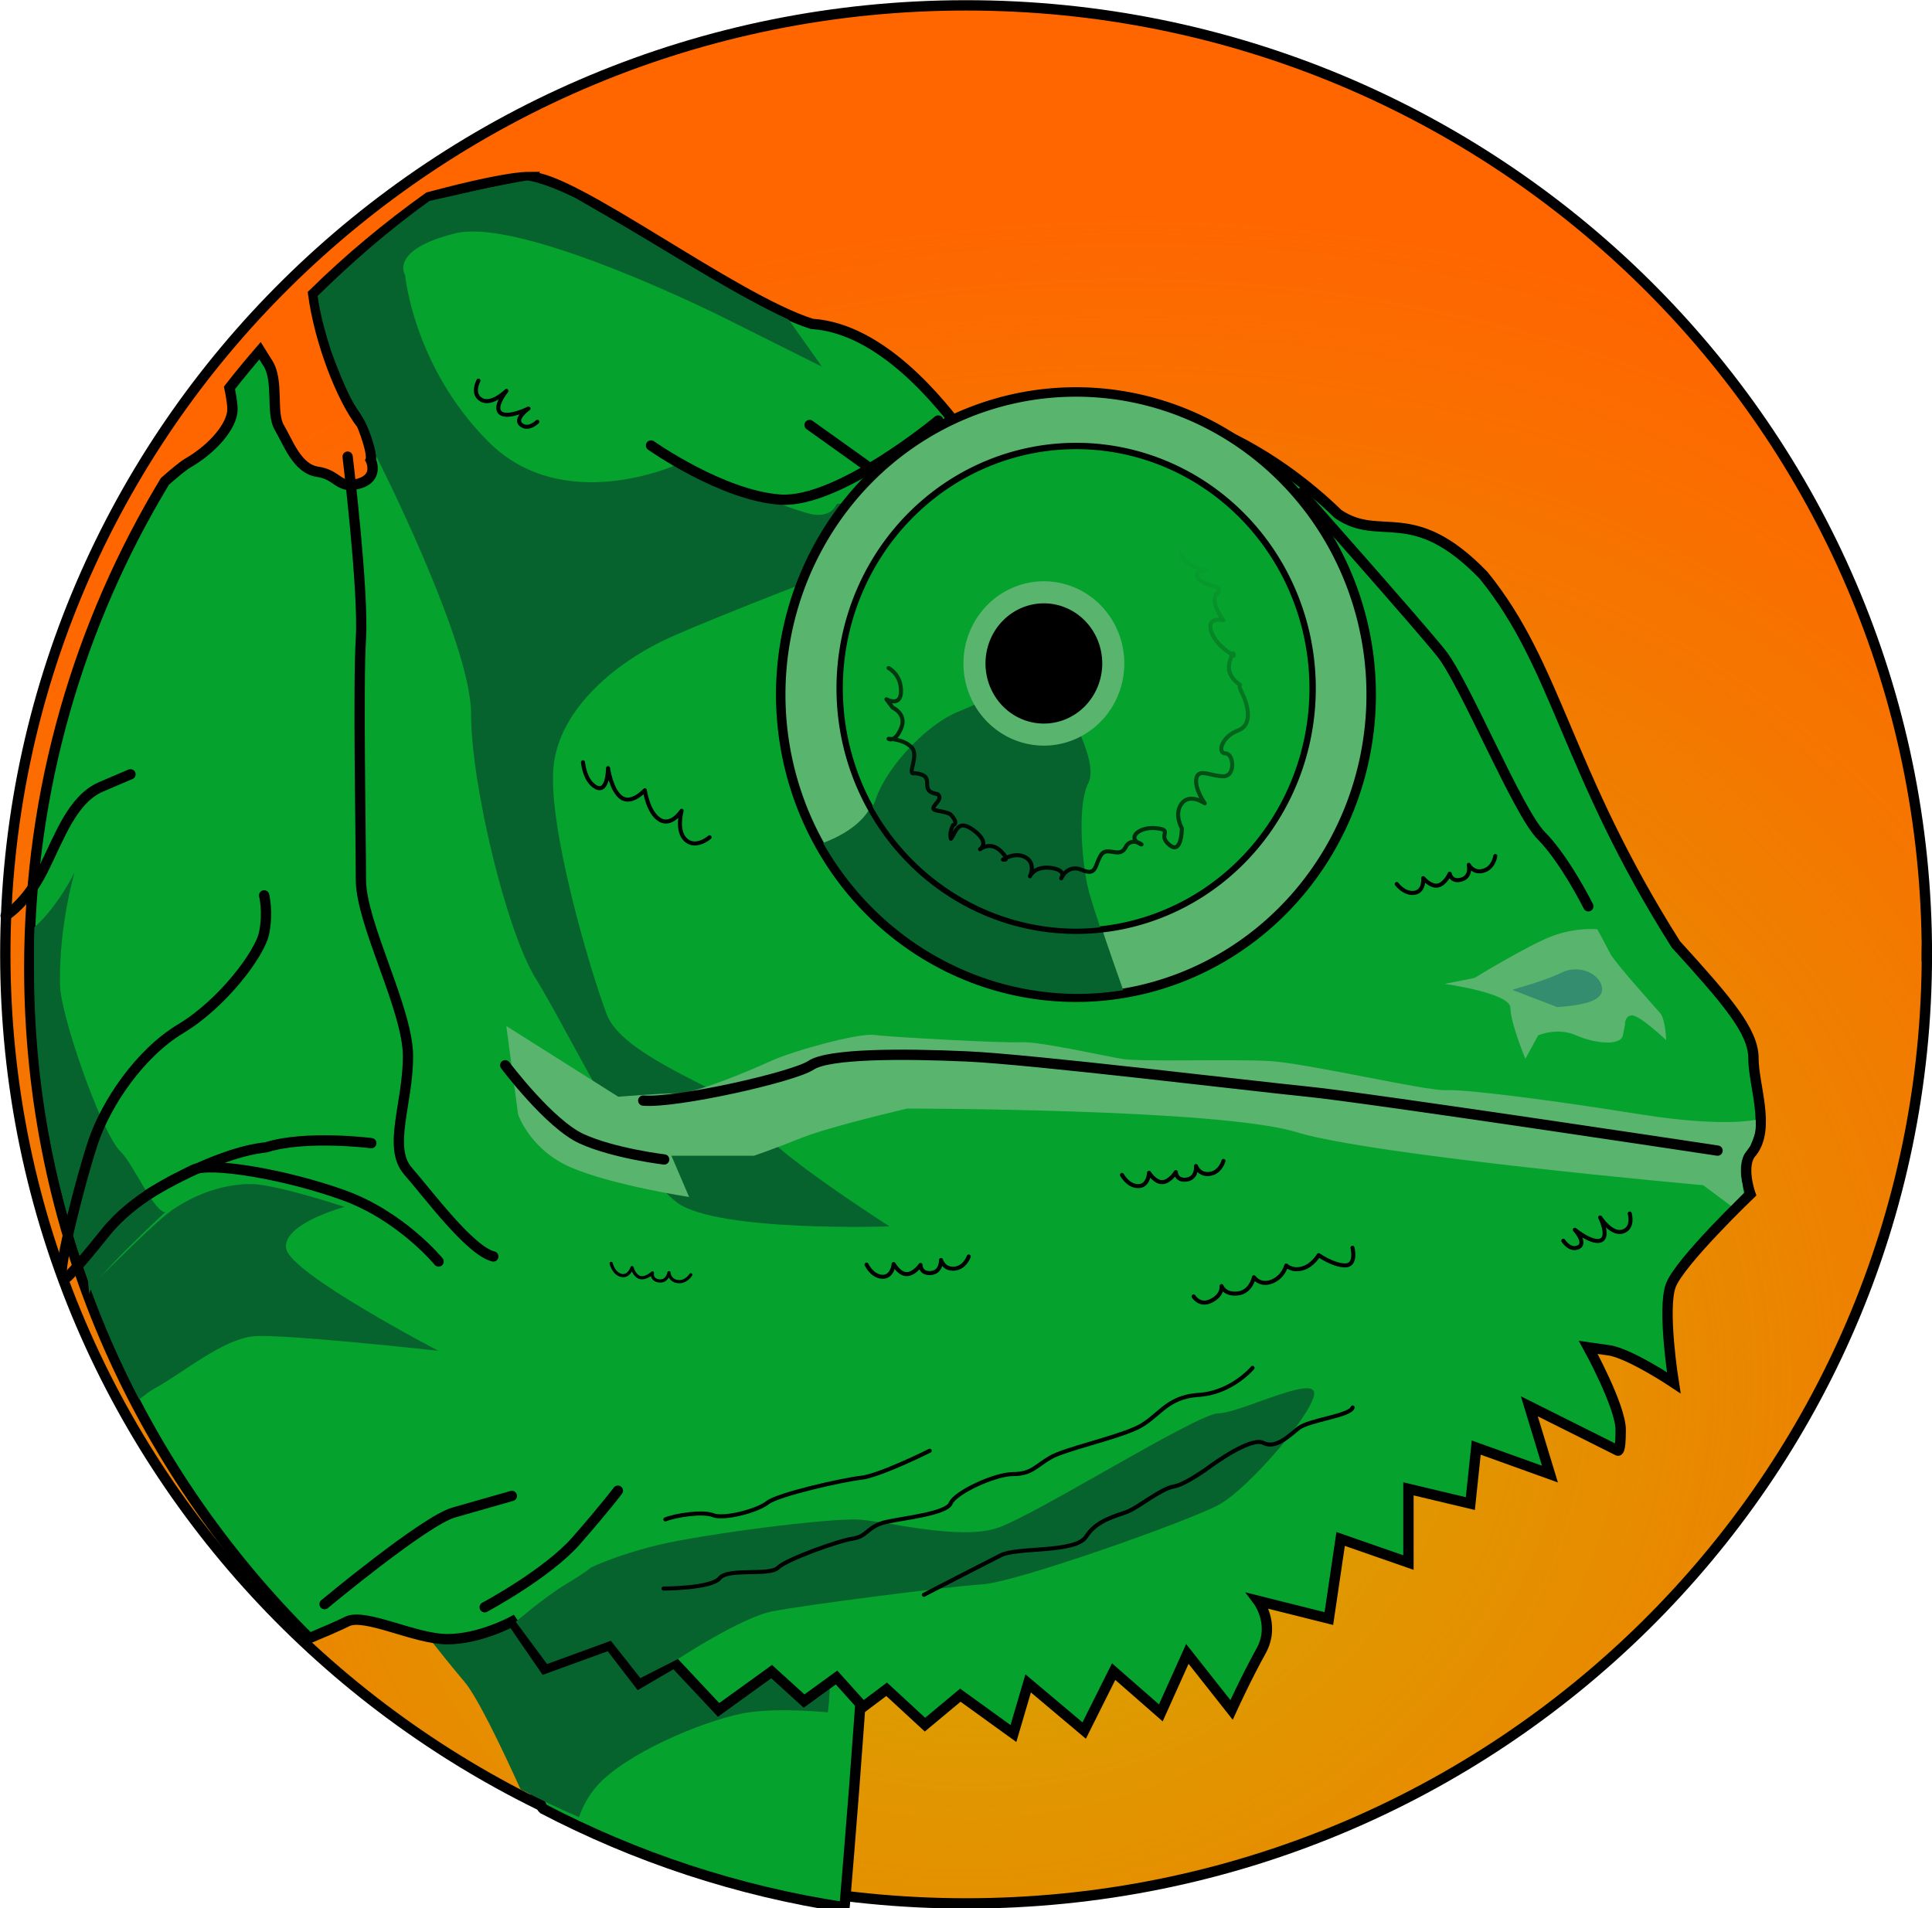 <?xml version="1.0" encoding="UTF-8"?>
<svg width="117.21" height="115.78" version="1.1" viewBox="0 0 31.012 30.634" xmlns="http://www.w3.org/2000/svg" xmlns:cc="http://creativecommons.org/ns#" xmlns:dc="http://purl.org/dc/elements/1.1/" xmlns:rdf="http://www.w3.org/1999/02/22-rdf-syntax-ns#" xmlns:xlink="http://www.w3.org/1999/xlink">
<defs>
<radialGradient id="a" cx="150.39" cy="88.349" r="15.506" gradientTransform="matrix(1.44 -.38 .318 1.203 -94.257 39.163)" gradientUnits="userSpaceOnUse">
<stop stop-color="#d4aa00" offset="0"/>
<stop stop-color="#d4aa00" stop-opacity="0" offset="1"/>
</radialGradient>
<linearGradient id="b" x1="259.92" x2="262.62" y1="137.88" y2="132.5" gradientUnits="userSpaceOnUse">
<stop offset="0"/>
<stop stop-opacity="0" offset="1"/>
</linearGradient>
</defs>
<g transform="translate(-244.19 -123.98)">
<g transform="translate(108.67 51.216)">
<g transform="translate(1.31 7.514)">
<g>
<path d="m165.14 80.572c0 8.413-6.905 15.234-15.422 15.234-8.518 2.8e-4 -15.423-6.82-15.423-15.233-5.6e-4 -8.413 6.904-15.234 15.421-15.235 8.518-8.3e-4 15.423 6.819 15.424 15.232-1e-3 -0.536-8e-3 0.423 0 2e-3z" fill="#f60"/>
<path d="m165.14 80.57c0 8.413-6.905 15.234-15.422 15.234-8.518 2.8e-4 -15.423-6.82-15.423-15.233-5.6e-4 -8.413 6.904-15.234 15.421-15.235 8.518-8.3e-4 15.423 6.819 15.424 15.232-1e-3 -0.536-8e-3 0.423 0 2e-3z" fill="url(#a)" stroke="#000" stroke-linecap="round" stroke-linejoin="bevel" stroke-width=".166"/>
</g>
</g>
</g>
<path transform="scale(.265)" d="m965.04 554.59c-4.325 0-8.681 0.379-9.186 0.379-1.01 0-11.869 7.072-11.869 7.072s5.303 6.818 6.818 8.586c0.804 0.938 2.292 4.032 3.537 6.775 5.617 2.932 11.772 4.994 18.287 5.981 0.663-7.84 1.988-24.58 1.408-26.898-0.379-1.515-4.671-1.895-8.996-1.895z" fill="#06a22e" stroke="#000" stroke-linecap="round" stroke-linejoin="bevel" stroke-width=".627"/>
<path d="m252.61 148.52-2.394 0.662c0.375 0.481 1.123 1.437 1.426 1.79 0.205 0.24 0.586 1.03 0.904 1.731 0.306 0.16 0.62 0.308 0.938 0.447 0.058-0.164 0.145-0.338 0.287-0.5 0.452-0.516 1.677-1.033 2.322-1.162 0.439-0.088 1.055-0.05 1.386-0.021 0.06-0.487 0.02-0.938 0.048-1.388z" fill="#06632e"/>
<path transform="scale(.265)" d="m953.57 478.57c-1.188 0-3.674 0.57-6.137 1.227-2.483 1.773-4.825 3.723-6.992 5.852 0.383 2.866 1.702 6.332 2.951 7.922 0.714 1.786 0.535 2.144 0.535 2.144s0.535 1.071-0.715 1.428c-1.25 0.357-1.25-0.536-2.5-0.715-1.25-0.179-1.785-1.785-2.32-2.678-0.536-0.893-5.5e-4 -2.858-0.715-3.93-0.129-0.194-0.299-0.481-0.453-0.727-0.636 0.735-1.255 1.486-1.853 2.252 0.129 0.624 0.217 1.193 0.164 1.512-0.179 1.071-1.428 2.321-2.678 3.035-0.277 0.158-0.793 0.586-1.397 1.117-5.212 8.623-8.216 18.7-8.215 29.473 1e-3 15.843 6.484 30.188 16.967 40.598 0.807-0.336 1.748-0.74 2.287-1.01 1.071-0.536 4.106 1.072 6.07 1.072 1.964 0 3.93-1.072 3.93-1.072l1.963 2.857 3.93-1.428 1.785 2.32 2.143-1.25 2.68 2.857 3.213-2.32 1.965 1.785 1.965-1.428 1.607 1.785 1.428-1.072 2.322 2.143 2.143-1.785 3.215 2.322 0.893-3.037 3.393 2.857 1.785-3.57 2.857 2.5 1.607-3.572 2.678 3.393s0.894-1.963 1.787-3.57c0.893-1.607-0.18-3.037-0.18-3.037l4.287 1.072 0.713-4.822 4.107 1.43v-4.465l3.75 0.893 0.357-3.393 4.465 1.607-1.25-4.107 5.357 2.68s0.178 0.179 0.178-1.25c0-1.429-1.965-5-1.965-5l1.25 0.178c1.25 0.179 3.93 1.965 3.93 1.965s-0.715-4.464-0.18-5.893c0.536-1.429 4.822-5.537 4.822-5.537s-0.646-1.795 0.111-2.553c1.115-1.472 0.074-4.026 0.074-5.668 0-1.641-1.59-3.481-4.703-6.908-6.685-10.57-7.143-16.816-11.65-22.355-4.329-4.468-6.24-1.943-8.809-3.711-3.104-3.018-11.757-9.897-22.641-4.814-1.42-1.881-4.976-6.427-9.234-6.701-4.795-1.524-14.4-8.896-17.078-8.896z" fill="#06a22e" stroke="#000" stroke-linecap="square" stroke-width=".627"/>
<path transform="scale(.265)" d="m1000.6 551.94c-1.198 0.021-4.308 1.52-5.334 1.52-1.263 0-11.11 6.188-13.383 6.945-2.273 0.758-6.566-0.378-8.334-0.504-1.768-0.126-9.471 0.882-12.123 1.514-2.652 0.631-4.166 1.391-4.166 1.391s-0.253 0.252-1.516 1.01c-1.263 0.758-3.031 2.272-3.031 2.272l1.895 2.559 3.866-1.41 1.785 2.262 2.273-1.152s3.819-2.51 5.713-2.889c1.894-0.379 10.734-1.514 12.754-1.641 2.02-0.126 12.374-3.789 14.268-4.799 1.894-1.01 5.935-5.808 5.809-6.818-0.024-0.189-0.198-0.263-0.475-0.258z" fill="#06632e"/>
<path transform="scale(.265)" d="m953.41 478.78c-1.394 0.194-5.145 1.074-5.922 1.24-2.435 1.748-4.646 3.666-6.776 5.758 0.142 1.066 0.459 2.214 0.808 3.318 0.572 1.55 1.115 2.847 1.564 3.488 0.893 1.161 1.204 2.947 1.204 2.947s5.715 11.251 5.715 15.537 2.142 13.213 3.928 16.07c1.786 2.857 6.072 11.787 8.572 13.572 2.5 1.786 12.857 1.428 12.857 1.428s-7.858-4.999-8.215-6.428c-0.357-1.429-7.856-3.573-8.928-6.43-1.071-2.857-3.572-11.429-3.215-15 0.357-3.571 3.928-6.429 7.143-7.857 3.214-1.429 10.715-4.285 10.715-4.285l2.143-4.285-2.857 0.535s-0.267 0.804-1.428 0.625c-1.161-0.179-8.215-3.035-8.215-3.035s-6.896 3.18-11.441-1.365c-4.546-4.546-5.051-10.102-5.051-10.102s-1.009-1.515 3.031-2.525c4.041-1.01 16.162 5.051 16.162 5.051l6.061 3.029-2.025-2.858c-2.931-1.341-6.636-3.691-9.868-5.601l-3.021-1.753c-1.273-0.63-2.392-1.007-2.941-1.075z" fill="#06632e"/>
<path transform="scale(.265)" d="m936.66 539.57c-1.515 0-3.157 0.505-4.672 1.516-1.03 0.687-3.252 2.974-5.076 4.726 0.855 2.36 1.845 4.601 2.991 6.807 0.407-0.304 0.572-0.471 0.948-0.674 1.641-0.884 4.167-3.032 6.061-3.158 1.894-0.126 11.111 0.885 11.111 0.885s-8.964-4.672-9.217-6.188c-0.252-1.515 3.535-2.525 3.535-2.525s-4.166-1.389-5.682-1.389z" fill="#06632e"/>
<path transform="scale(.265)" d="m925.99 520.69s-1.016 2.081-2.434 3.324c-0.042 0.892-0.024 1.72-0.024 2.623 4.5e-4 6.679 1.143 12.775 3.261 18.74 4e-3 -0.082 0.078 0.908 0.078 0.857 0-0.694 4.611-4.962 4.611-4.962-0.692 0-1.942-2.943-2.714-3.669-1.113-1.046-3.685-8.357-3.662-10.156-0.063-3.599 0.885-6.756 0.885-6.756z" fill="#06632e"/>
<path d="m266.2 135.13a4.739 4.858 0 0 1 -4.739 4.858 4.739 4.858 0 0 1 -4.739 -4.858 4.739 4.858 0 0 1 4.739 -4.858 4.739 4.858 0 0 1 4.739 4.858z" fill="#59b56e" stroke="#000" stroke-linecap="round" stroke-linejoin="round" stroke-width=".152"/>
<path d="m260.53 134.89s-0.482 0.289-0.964 0.482c-0.482 0.193-1.157 0.868-1.35 1.446-0.127 0.38-0.542 0.591-0.814 0.693a4.733 4.852 0 0 0 4.091 2.424 4.733 4.852 0 0 0 0.727 -0.061c-0.071-0.199-0.447-1.257-0.535-1.609-0.096-0.386-0.193-1.349 0-1.735 0.193-0.386-0.482-1.446-0.482-1.446z" fill="#06632e"/>
<path d="m265.26 135.03a3.796 3.891 0 0 1 -3.796 3.891 3.796 3.891 0 0 1 -3.796 -3.891 3.796 3.891 0 0 1 3.796 -3.891 3.796 3.891 0 0 1 3.796 3.891z" fill="#06a22e" stroke="#000" stroke-linecap="round" stroke-linejoin="round" stroke-width=".102"/>
<path d="m260.52 134.93s-0.475 0.285-0.95 0.475c-0.475 0.19-1.141 0.856-1.331 1.426-0.011 0.034-0.028 0.066-0.044 0.097a3.77 3.864 0 0 0 3.276 1.96 3.77 3.864 0 0 0 0.379 -0.023c-0.082-0.244-0.157-0.478-0.189-0.608-0.095-0.38-0.19-1.331 0-1.711 0.19-0.38-0.475-1.426-0.475-1.426z" fill="#06632e"/>
<path d="m262.06 134.63a1.114 1.142 0 0 1 -1.114 1.142 1.114 1.142 0 0 1 -1.114 -1.142 1.114 1.142 0 0 1 1.114 -1.142 1.114 1.142 0 0 1 1.114 1.142z" stroke="#59b56e" stroke-linecap="round" stroke-linejoin="round" stroke-width=".354"/>
<path transform="scale(.265)" d="m952.14 530 0.715 5.357s0.715 2.143 3.215 3.215c2.5 1.071 7.143 1.785 7.143 1.785l-1.072-2.5h5s1.072-0.358 2.857-1.072c1.786-0.714 6.428-1.785 6.428-1.785s18.929-8.5e-4 23.572 1.428c4.643 1.429 24.643 3.215 24.643 3.215l1.684 1.254c0.399-0.399 0.634-0.655 0.743-0.759 0.027-0.18-0.048-0.308-0.031-0.485-0.145-0.562-0.221-1.279 0.081-1.871 0.057-0.076 0.329-0.447 0.376-0.528 0.021-0.046 0.183-0.471 0.2-0.511 0.189-0.442 0.122-1.065 0.122-1.065s-1.945 0.482-7.059-0.339c-5.114-0.821-10.48-1.514-11.68-1.451-1.2 0.063-8.462-1.641-10.734-1.768-2.273-0.126-7.766 0.062-8.902-0.127-1.136-0.189-5.05-1.073-6.123-1.01-1.073 0.063-7.955-0.315-8.902-0.441-0.947-0.126-4.861 0.947-6.25 1.578-1.389 0.631-4.545 1.957-5.682 1.957-1.136 0-3.559 0.209-3.559 0.209z" fill="#59b56e"/>
<path d="m271.76 142.45s-5.622-0.85-6.567-0.945c-0.945-0.095-4.441-0.52-5.481-0.567-1.039-0.047-2.221-0.047-2.504 0.142-0.283 0.189-2.173 0.614-2.693 0.567" fill="none" stroke="#000" stroke-linecap="round" stroke-linejoin="round" stroke-width=".165"/>
<path d="m249.77 131.31s0.26 2.161 0.213 2.917c-0.047 0.756 0 3.166 0 3.874s0.756 2.079 0.756 2.835-0.331 1.465 0 1.843c0.331 0.378 0.992 1.276 1.37 1.37" fill="none" stroke="#000" stroke-linecap="round" stroke-linejoin="round" stroke-width=".165"/>
<path d="m252.3 141.08s0.709 0.945 1.228 1.181c0.52 0.236 1.323 0.331 1.323 0.331" fill="none" stroke="#000" stroke-linecap="round" stroke-linejoin="round" stroke-width=".165"/>
<path d="m268.88 140.6s0.306-0.136 0.612 0c0.306 0.136 0.714 0.17 0.748 0l0.034-0.17s-0.012-0.139 0.108-0.151c0.12-0.012 0.553 0.397 0.553 0.397s-0.012-0.336-0.096-0.433c-0.084-0.096-0.733-0.817-0.805-0.961s-0.204-0.385-0.204-0.385-0.336-0.036-0.721 0.108c-0.385 0.144-1.25 0.673-1.25 0.673l-0.481 0.096s1.057 0.144 1.057 0.385c0 0.24 0.24 0.817 0.24 0.817z" fill="#59b56e"/>
<path d="m269.2 140.05s0.646-0.034 0.612-0.204c-0.034-0.17-0.306-0.272-0.51-0.17s-0.544 0.204-0.544 0.204z" fill="#338d6e" stroke="#338d6e" stroke-width=".19px"/>
<path d="m259.25 130.73s-1.604 1.336-2.539 1.27c-0.935-0.067-2.071-0.869-2.071-0.869" fill="none" stroke="#000" stroke-linecap="round" stroke-linejoin="round" stroke-width=".165"/>
<path d="m258.12 131.47-0.935-0.668" fill="none" stroke="#000" stroke-linecap="round" stroke-linejoin="round" stroke-width=".165"/>
<path d="m251.97 149.78s1.002-0.535 1.47-1.069c0.468-0.535 0.668-0.802 0.668-0.802" fill="none" stroke="#000" stroke-linecap="round" stroke-linejoin="round" stroke-width=".165"/>
<path d="m249.4 149.73s1.604-1.336 2.071-1.47c0.468-0.134 0.935-0.267 0.935-0.267" fill="none" stroke="#000" stroke-linecap="round" stroke-linejoin="round" stroke-width=".165"/>
<path d="m251.23 144.23s-0.601-0.735-1.537-1.069c-0.935-0.334-2.138-0.535-2.405-0.401-0.267 0.134-0.96 0.448-1.403 1.002-0.527 0.659-0.629 0.73-0.629 0.73" fill="none" stroke="#000" stroke-linecap="round" stroke-linejoin="round" stroke-width=".165"/>
<path d="m250.15 142.33s-1.052-0.134-1.687 0.067c-0.819 0.084-1.888 0.752-1.888 0.752" fill="none" stroke="#000" stroke-linecap="round" stroke-linejoin="round" stroke-width=".165"/>
<path d="m245.19 144.45c-0.075-0.075 0.297-1.557 0.501-2.155 0.205-0.6 0.735-1.403 1.403-1.804 0.668-0.401 1.27-1.203 1.336-1.537 0.067-0.334 0-0.601 0-0.601" fill="none" stroke="#000" stroke-linecap="round" stroke-linejoin="round" stroke-width=".165"/>
<path d="m244.28 138.68s0.334-0.2 0.601-0.735 0.468-1.136 0.935-1.336l0.468-0.2" fill="none" stroke="#000" stroke-linecap="round" stroke-linejoin="round" stroke-width=".165"/>
<path d="m265.08 131.89s1.866 2.103 2.244 2.575c0.378 0.472 1.228 2.551 1.606 2.929 0.378 0.378 0.756 1.134 0.756 1.134" fill="none" stroke="#000" stroke-linecap="round" stroke-linejoin="round" stroke-width=".165"/>
<path d="m254.84 149.48s0.768 0 0.902-0.167c0.134-0.167 0.802-0.033 0.935-0.167 0.134-0.134 0.969-0.434 1.203-0.468 0.234-0.033 0.234-0.2 0.535-0.267 0.301-0.067 0.969-0.134 1.036-0.301 0.067-0.167 0.702-0.468 1.002-0.468s0.367-0.134 0.601-0.267c0.234-0.134 1.002-0.301 1.37-0.468 0.367-0.167 0.468-0.501 1.002-0.535 0.535-0.033 0.869-0.434 0.869-0.434" fill="none" stroke="#000" stroke-linecap="round" stroke-linejoin="round" stroke-width=".065"/>
<path d="m259.02 149.58s0.969-0.501 1.236-0.635c0.267-0.134 1.203-0.033 1.37-0.301 0.167-0.267 0.501-0.334 0.668-0.401 0.167-0.067 0.535-0.368 0.735-0.401s0.601-0.334 0.601-0.334 0.635-0.468 0.835-0.367c0.2 0.1 0.401-0.1 0.568-0.234 0.167-0.134 0.835-0.2 0.869-0.334" fill="none" stroke="#000" stroke-linecap="round" stroke-linejoin="round" stroke-width=".065"/>
<path d="m254.87 148.37c0.167-0.067 0.601-0.134 0.768-0.067 0.167 0.067 0.702-0.067 0.869-0.2 0.167-0.134 1.203-0.367 1.503-0.401 0.301-0.033 1.103-0.434 1.103-0.434" fill="none" stroke="#000" stroke-linecap="round" stroke-linejoin="round" stroke-width=".065"/>
<path d="m262.86 132.4s-0.134 0.134 0.033 0.234c0.167 0.1 0.501 0.134 0.501 0.134s-0.367 0.067-0.2 0.2c0.167 0.134 0.367 0.167 0.367 0.167s-0.234 0-0.134 0.134c0.1 0.134 0.434 0.1 0.301 0.234-0.134 0.134 0.1 0.434 0.1 0.434s-0.267-0.067-0.2 0.167c0.067 0.234 0.367 0.401 0.367 0.401s0-0.134-0.067 0.1 0.167 0.367 0.167 0.367-0.033 0 0.033 0.134c0.067 0.134 0.2 0.501-0.067 0.601-0.267 0.1-0.334 0.367-0.2 0.367 0.134 0 0.167 0.367-0.033 0.367-0.2 0-0.401-0.134-0.434 0.033s0.134 0.401 0.134 0.401-0.234-0.167-0.367 0c-0.134 0.167 0 0.401 0 0.401s0 0.434-0.2 0.267c-0.2-0.167 0.067-0.234-0.2-0.267-0.267-0.033-0.468 0.134-0.301 0.234 0.167 0.1-0.1-0.134-0.2 0.067-0.1 0.2-0.301-0.033-0.401 0.134-0.1 0.167-0.067 0.334-0.301 0.234-0.234-0.1-0.334 0.134-0.334 0.134s0.1-0.134-0.167-0.167c-0.267-0.033-0.334 0.134-0.334 0.134s0.1-0.2-0.067-0.301c-0.167-0.1-0.367 0.033-0.367 0.033s0.134 0.033-0.033-0.134c-0.167-0.167-0.334-0.033-0.334-0.033s0.167-0.1-0.1-0.301c-0.267-0.2-0.284 0.033-0.368 0.134 0 0-0.033-0.084 0.033-0.217 0.1-0.033-0.033-0.167-0.033-0.167s-0.017-0.033-0.217-0.067c-0.2-0.033 0.134-0.167 0-0.267-0.334-0.05 0.017-0.301-0.367-0.334-0.134 0.033 0.084-0.284-0.05-0.418-0.134-0.134-0.367-0.134-0.367-0.134s0.1 0.067 0.2-0.167c0.1-0.234-0.134-0.334-0.134-0.334l-0.1-0.134s0.234 0.134 0.234-0.134-0.2-0.367-0.2-0.367" fill="none" stroke="url(#b)" stroke-linecap="round" stroke-linejoin="round" stroke-width=".065"/>
<path d="m258.1 144.28s0.083 0.185 0.25 0.195c0.167 9e-3 0.185-0.204 0.185-0.204s0.088 0.162 0.209 0.162c0.12-2e-5 0.222-0.148 0.222-0.148s-5e-3 0.144 0.167 0.13c0.171-0.014 0.162-0.209 0.162-0.209s0.042 0.153 0.213 0.139c0.171-0.014 0.232-0.195 0.232-0.195" fill="none" stroke="#000" stroke-linecap="round" stroke-linejoin="round" stroke-width=".065"/>
<path d="m263.35 144.79s0.095 0.165 0.283 0.071c0.189-0.095 0.165-0.236 0.165-0.236s0.047 0.142 0.26 0.118c0.213-0.024 0.26-0.26 0.26-0.26s0.095 0.142 0.283 0.071c0.189-0.071 0.236-0.26 0.236-0.26s0.095 0.095 0.26 0.047c0.165-0.047 0.26-0.213 0.26-0.213s0.236 0.165 0.425 0.165 0.118-0.283 0.118-0.283" fill="none" stroke="#000" stroke-linecap="round" stroke-linejoin="round" stroke-width=".065"/>
<path d="m255.58 137.42s-0.213 0.189-0.378 0.047c-0.165-0.142-0.071-0.472-0.071-0.472s-0.165 0.26-0.354 0.142c-0.189-0.118-0.236-0.472-0.236-0.472s-0.213 0.236-0.378 0.118c-0.165-0.118-0.213-0.472-0.213-0.472s0 0.402-0.189 0.307c-0.189-0.095-0.213-0.402-0.213-0.402" fill="none" stroke="#000" stroke-linecap="round" stroke-linejoin="round" stroke-width=".065"/>
<path d="m251.87 130.09s-0.118 0.213 0.047 0.307c0.165 0.095 0.402-0.142 0.402-0.142s-0.213 0.26-0.095 0.354c0.118 0.095 0.449-0.071 0.449-0.071s-0.236 0.165-0.118 0.26c0.118 0.095 0.26-0.047 0.26-0.047" fill="none" stroke="#000" stroke-linecap="round" stroke-linejoin="round" stroke-width=".065"/>
<path d="m266.61 138.17s0.118 0.165 0.283 0.142c0.165-0.024 0.142-0.236 0.142-0.236s0.118 0.142 0.236 0.118c0.118-0.024 0.189-0.189 0.189-0.189s0.024 0.142 0.189 0.094c0.165-0.047 0.118-0.236 0.118-0.236s0.071 0.142 0.236 0.094c0.165-0.047 0.189-0.236 0.189-0.236" fill="none" stroke="#000" stroke-linecap="round" stroke-linejoin="round" stroke-width=".065"/>
<path d="m262.2 142.84s0.094 0.18 0.261 0.18c0.167-5e-4 0.173-0.214 0.173-0.214s0.097 0.157 0.217 0.15c0.12-7e-3 0.213-0.161 0.213-0.161s4e-3 0.144 0.174 0.12c0.17-0.024 0.15-0.217 0.15-0.217s0.051 0.15 0.221 0.126c0.17-0.024 0.22-0.208 0.22-0.208" fill="none" stroke="#000" stroke-linecap="round" stroke-linejoin="round" stroke-width=".065"/>
<path d="m270.35 143.46s0.069 0.233-0.113 0.289c-0.182 0.056-0.361-0.226-0.361-0.226s0.15 0.3 0.015 0.366c-0.136 0.066-0.422-0.168-0.422-0.168s0.194 0.213 0.058 0.279c-0.136 0.066-0.243-0.103-0.243-0.103" fill="none" stroke="#000" stroke-linecap="round" stroke-linejoin="round" stroke-width=".065"/>
<path d="m254 144.26s0.032 0.156 0.158 0.192c0.126 0.035 0.177-0.124 0.177-0.124s0.04 0.139 0.132 0.16c0.092 0.021 0.196-0.075 0.196-0.075s-0.028 0.109 0.105 0.128c0.134 0.019 0.16-0.132 0.16-0.132s5e-3 0.124 0.139 0.143c0.134 0.019 0.211-0.109 0.211-0.109" fill="none" stroke="#000" stroke-linecap="round" stroke-linejoin="round" stroke-width=".051"/>
</g>
</svg>
